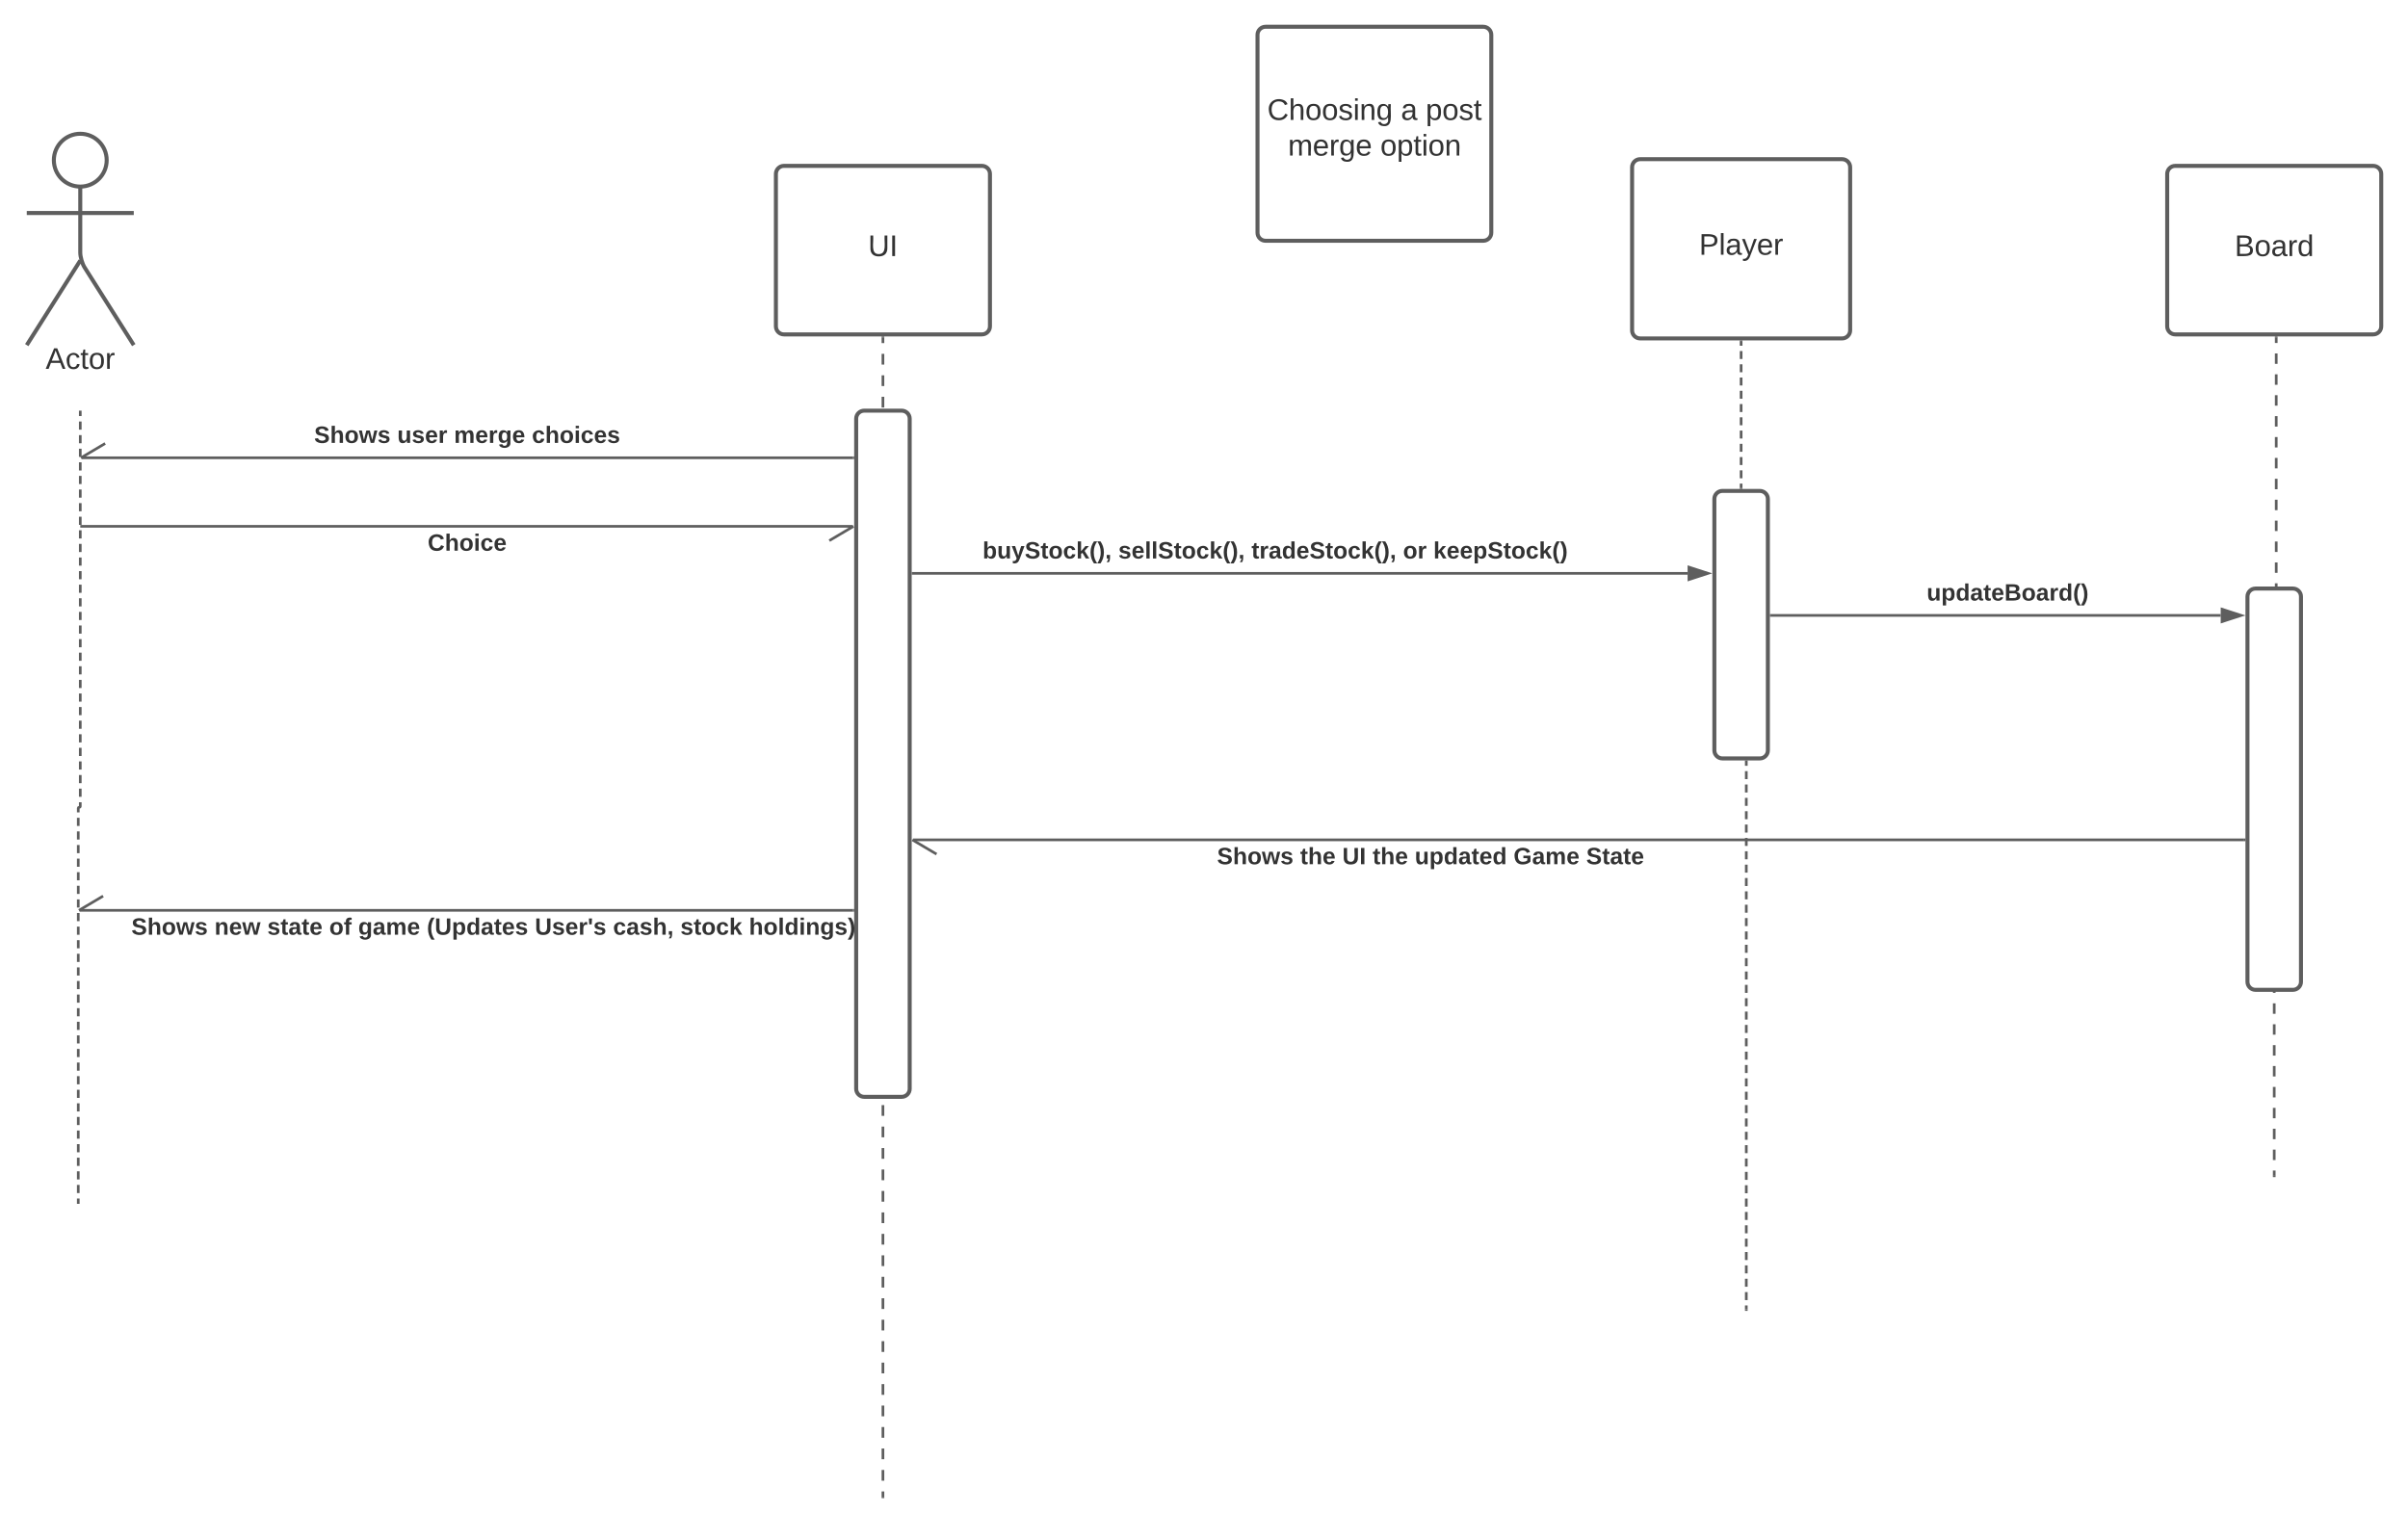 <svg xmlns="http://www.w3.org/2000/svg" xmlns:xlink="http://www.w3.org/1999/xlink" xmlns:lucid="lucid" width="1800" height="1131"><g transform="translate(-4040 -1400)" lucid:page-tab-id="fw9mUE7AIX-i"><path d="M3392 1296h3456v1360H3392z" fill="#fff"/><path d="M4119.75 1519.75c0 10.9-8.84 19.75-19.75 19.75-10.9 0-19.75-8.84-19.75-19.75 0-10.9 8.84-19.75 19.75-19.75 10.9 0 19.75 8.84 19.75 19.75z" stroke="#5e5e5e" stroke-width="3" fill="#fff"/><path d="M4100 1539.5v49.3c0 3.3 1.44 8.27 3.2 11.07L4140 1658m-40-63.2l-40 63.2m0-98.75h80" stroke="#5e5e5e" stroke-width="3" fill="none"/><path d="M4060 1506c0-3.3 2.7-6 6-6h68c3.3 0 6 2.7 6 6v168c0 3.3-2.7 6-6 6h-68c-3.3 0-6-2.7-6-6z" fill="none"/><use xlink:href="#a" transform="matrix(1,0,0,1,3980,1658) translate(94.105 17.778)"/><path d="M4620 1530c0-3.3 2.7-6 6-6h148c3.3 0 6 2.7 6 6v114c0 3.3-2.7 6-6 6h-148c-3.3 0-6-2.7-6-6z" stroke="#5e5e5e" stroke-width="3" fill="#fff"/><use xlink:href="#b" transform="matrix(1,0,0,1,4628,1532) translate(60.92 59.444)"/><path d="M4700 1652.5v4m0 8.03v8.03m0 8.02v8.02m0 8.03v8.02m0 8.02v8.03m0 8.02v8.02m0 8.03v8.02m0 8v8.04m0 8.02v8.02m0 8.03v8.03m0 8.02v8.02m0 8.03v8.02m0 8.02v8.03m0 8.02v8m0 8.04v8.02m0 8.02v8.03m0 8.03v8.02m0 8.03v8.02m0 8.02v8.02m0 8.03v8.02m0 8v8.04m0 8.02v8.02m0 8.03v8.03m0 8.02v8.03m0 8.02v8.02m0 8.03v8.02m0 8.02v8.02m0 8.02v8.02m0 8.02v8.03m0 8.03v8.02m0 8.03v8.02m0 8.02v8.03m0 8.02v8.02m0 8.02v8.02m0 8.02v8.03m0 8v8.03m0 8.03v8.02m0 8.02v8.02m0 8.03v8.02m0 8.02v8.02m0 8.02v8.02m0 8.03v8m0 8.03v8.03m0 8.02v8.02m0 8.03v8.02m0 8.02v8.02m0 8.02v8.02m0 8.02v8.03m0 8v8.03m0 8.03v8.02m0 8.02v8.03m0 8.02v8.02m0 8.03v8.02m0 8.02v8.03m0 8.02v4" stroke="#5e5e5e" stroke-width="2" fill="none"/><path d="M4701 1652.53h-2v-1.03h2" fill="#5e5e5e"/><path d="M4700 2518.97v1.03" stroke="#5e5e5e" stroke-width="2" fill="none"/><path d="M4680 1713c0-3.3 2.7-6 6-6h28c3.3 0 6 2.7 6 6v501c0 3.3-2.7 6-6 6h-28c-3.3 0-6-2.7-6-6z" stroke="#5e5e5e" stroke-width="3" fill="#fff"/><path d="M4100 1708v3.05m0 4.06v6.1m0 4.08v6.1m0 4.06v6.1m0 4.07v6.1m0 4.07v6.1m0 4.06v6.1m0 4.07v6.1m0 4.06v6.1m0 4.07v6.1m0 4.06v6.1m0 4.05v6.1m0 4.07v6.1m0 4.06v6.1m0 4.06v6.1m0 4.07v6.1m0 4.07v6.1m0 4.07v6.1m0 4.06v6.1m0 4.06v6.1m0 4.07v6.1m0 4.06v6.1m0 4.05v6.1m0 4.07v6.1m0 4.06v6.1m0 4.07v6.1m0 4.06v6.1m0 4.07v6.1m0 4.07v6.1m0 4.06v3.05l-.22.53-.53.22-.53.22-.22.53v3.05m0 4.06v6.1m0 4.07v6.1m0 4.06v6.1m0 4.06v6.1m0 4.06v6.1m0 4.06v6.1m0 4.07v6.1m0 4.06v6.1m0 4.07v6.1m0 4.07v6.1m0 4.06v6.1m0 4.07v6.1m0 4.06v6.1m0 4.06v6.1m0 4.06v6.1m0 4.06v6.1m0 4.07v6.08m0 4.07v6.1m0 4.06v6.1m0 4.08v6.1m0 4.06v6.1m0 4.06v6.1m0 4.07v6.1m0 4.06v6.1m0 4.07v6.1m0 4.06v6.1m0 4.06v6.1m0 4.07v6.1m0 4.05v3.05M4100 1708.03V1707M4098.5 2298.97v1.03" stroke="#5e5e5e" stroke-width="2" fill="none"/><path d="M5260 1525c0-3.3 2.7-6 6-6h151c3.3 0 6 2.7 6 6v122c0 3.3-2.7 6-6 6h-151c-3.3 0-6-2.7-6-6z" stroke="#5e5e5e" stroke-width="3" fill="#fff"/><use xlink:href="#c" transform="matrix(1,0,0,1,5268,1527) translate(42.08 63.444)"/><path d="M5321.5 1773c0-3.3 2.7-6 6-6h28c3.3 0 6 2.7 6 6v188c0 3.3-2.7 6-6 6h-28c-3.3 0-6-2.7-6-6z" stroke="#5e5e5e" stroke-width="3" fill="#fff"/><path d="M5341.5 1655.5v2.97m0 3.97v5.94m0 3.97v5.94m0 3.95v5.95m0 3.96v5.95m0 3.97v5.95m0 3.96v5.95m0 3.96v5.94m0 3.96v5.95m0 3.96v5.95m0 3.97v5.94m0 3.97v2.97" stroke="#5e5e5e" stroke-width="2" fill="none"/><path d="M5342.5 1655.53h-2v-1.03h2M5342.5 1765.5h-2v-1.03h2" fill="#5e5e5e"/><path d="M5345.37 1969.5v3m0 4v5.98m0 4v6m0 4v5.98m0 4v6m0 3.98v6m0 4v5.98m0 4v6m0 4v5.98m0 4v6m0 3.98v6m0 4v5.98m0 4v6m0 4v5.98m0 4v6m0 3.98v6m0 4v5.98m0 4v6m0 3.98v6m0 4v5.98m0 4v6m0 4v5.98m0 4v6m0 3.98v6m0 4v5.98m0 4v6m0 4v5.98m0 4v6m0 3.98v6m0 4v5.98m0 4v6m0 4v5.98m0 4v6m0 3.98v6m0 4v5.98m0 4v6m0 3.98v6m0 4v6m0 3.98v6m0 4v5.98m0 4v6m0 3.98v3" stroke="#5e5e5e" stroke-width="2" fill="none"/><path d="M5346.37 1969.53h-2v-1.03h2" fill="#5e5e5e"/><path d="M5345.37 2378.97v1.03M4677.5 2080.57h-577.95" stroke="#5e5e5e" stroke-width="2" fill="none"/><path d="M4678.5 2081.57h-1.03v-2h1.03" fill="#5e5e5e"/><path d="M4117.08 2069.88l-18.07 10.7" stroke="#5e5e5e" stroke-width="2" fill="none"/><use xlink:href="#d" transform="matrix(1,0,0,1,4138.22,2084.572) translate(0 14.222)"/><use xlink:href="#e" transform="matrix(1,0,0,1,4138.22,2084.572) translate(62.123 14.222)"/><use xlink:href="#f" transform="matrix(1,0,0,1,4138.22,2084.572) translate(101.58 14.222)"/><use xlink:href="#g" transform="matrix(1,0,0,1,4138.22,2084.572) translate(147.901 14.222)"/><use xlink:href="#h" transform="matrix(1,0,0,1,4138.22,2084.572) translate(169.531 14.222)"/><use xlink:href="#i" transform="matrix(1,0,0,1,4138.22,2084.572) translate(220.84 14.222)"/><use xlink:href="#j" transform="matrix(1,0,0,1,4138.22,2084.572) translate(301.58 14.222)"/><use xlink:href="#k" transform="matrix(1,0,0,1,4138.22,2084.572) translate(360.049 14.222)"/><use xlink:href="#l" transform="matrix(1,0,0,1,4138.22,2084.572) translate(410.37 14.222)"/><use xlink:href="#m" transform="matrix(1,0,0,1,4138.22,2084.572) translate(461.63 14.222)"/><path d="M4677.45 1793.48H4101M4659.92 1804.17l18.07-10.7M4101.03 1793.48H4100" stroke="#5e5e5e" stroke-width="2" fill="none"/><use xlink:href="#n" transform="matrix(1,0,0,1,4359.694,1797.476) translate(0 14.222)"/><path d="M4722.5 1828.64h579" stroke="#5e5e5e" stroke-width="2" fill="none"/><path d="M4722.53 1829.64h-1.03v-2h1.03" fill="#5e5e5e"/><path d="M5316.76 1828.64l-14.26 4.63V1824z" stroke="#5e5e5e" stroke-width="2" fill="#5e5e5e"/><use xlink:href="#o" transform="matrix(1,0,0,1,4774.506,1803.306) translate(0 14.222)"/><use xlink:href="#p" transform="matrix(1,0,0,1,4774.506,1803.306) translate(101.432 14.222)"/><use xlink:href="#q" transform="matrix(1,0,0,1,4774.506,1803.306) translate(200.988 14.222)"/><use xlink:href="#r" transform="matrix(1,0,0,1,4774.506,1803.306) translate(314.272 14.222)"/><use xlink:href="#s" transform="matrix(1,0,0,1,4774.506,1803.306) translate(336.938 14.222)"/><path d="M4980 1426c0-3.3 2.7-6 6-6h162.75c3.3 0 6 2.7 6 6v148c0 3.3-2.7 6-6 6H4986c-3.3 0-6-2.7-6-6z" stroke="#5e5e5e" stroke-width="3" fill="#fff"/><use xlink:href="#t" transform="matrix(1,0,0,1,4985,1425) translate(2.315 64.653)"/><use xlink:href="#u" transform="matrix(1,0,0,1,4985,1425) translate(102.191 64.653)"/><use xlink:href="#v" transform="matrix(1,0,0,1,4985,1425) translate(120.71 64.653)"/><use xlink:href="#w" transform="matrix(1,0,0,1,4985,1425) translate(17.778 91.319)"/><use xlink:href="#x" transform="matrix(1,0,0,1,4985,1425) translate(86.79 91.319)"/><path d="M4677.5 1742.24h-576.45" stroke="#5e5e5e" stroke-width="2" fill="none"/><path d="M4678.5 1743.24h-1.03v-2h1.03" fill="#5e5e5e"/><path d="M4118.6 1731.55l-18.1 10.7" stroke="#5e5e5e" stroke-width="2" fill="none"/><g><use xlink:href="#d" transform="matrix(1,0,0,1,4274.83,1716.906) translate(0 14.222)"/><use xlink:href="#y" transform="matrix(1,0,0,1,4274.83,1716.906) translate(62.123 14.222)"/><use xlink:href="#z" transform="matrix(1,0,0,1,4274.83,1716.906) translate(104.543 14.222)"/><use xlink:href="#A" transform="matrix(1,0,0,1,4274.83,1716.906) translate(162.765 14.222)"/></g><path d="M5717.5 2027.87h-994.95" stroke="#5e5e5e" stroke-width="2" fill="none"/><path d="M5718.5 2028.87h-1.03v-2h1.03" fill="#5e5e5e"/><path d="M4740.08 2038.56l-18.07-10.7" stroke="#5e5e5e" stroke-width="2" fill="none"/><g><use xlink:href="#d" transform="matrix(1,0,0,1,4949.759,2031.868) translate(0 14.222)"/><use xlink:href="#B" transform="matrix(1,0,0,1,4949.759,2031.868) translate(62.123 14.222)"/><use xlink:href="#C" transform="matrix(1,0,0,1,4949.759,2031.868) translate(93.63 14.222)"/><use xlink:href="#D" transform="matrix(1,0,0,1,4949.759,2031.868) translate(116.296 14.222)"/><use xlink:href="#E" transform="matrix(1,0,0,1,4949.759,2031.868) translate(147.802 14.222)"/><use xlink:href="#F" transform="matrix(1,0,0,1,4949.759,2031.868) translate(221.63 14.222)"/><use xlink:href="#G" transform="matrix(1,0,0,1,4949.759,2031.868) translate(275.951 14.222)"/></g><path d="M5660 1530c0-3.3 2.7-6 6-6h148c3.3 0 6 2.7 6 6v114c0 3.3-2.7 6-6 6h-148c-3.3 0-6-2.7-6-6z" stroke="#5e5e5e" stroke-width="3" fill="#fff"/><g><use xlink:href="#H" transform="matrix(1,0,0,1,5668,1532) translate(42.401 59.444)"/></g><path d="M5741.5 1652.5v3.9m0 7.82v7.8m0 7.82v7.82m0 7.8v7.82m0 7.8v7.83m0 7.82v7.8m0 7.82v7.82m0 7.8v7.82m0 7.8v7.83m0 7.82v7.8m0 7.82v7.82m0 7.8v7.82m0 7.8v7.83m0 7.82v7.8m0 7.82v7.82m0 7.8v7.82m0 7.8v7.83m0 7.82v7.8m0 7.82v7.82m0 7.8v7.82m0 7.8v3.92l-.22.53-.53.22-.53.22-.22.53v3.9m0 7.82v7.8m0 7.82v7.82m0 7.8v7.82m0 7.8v7.83m0 7.82v7.8m0 7.82v7.82m0 7.8v7.82m0 7.8v7.83m0 7.82v7.8m0 7.82v7.82m0 7.8v7.82m0 7.8v7.83m0 7.82v7.8m0 7.82v7.82m0 7.8v7.82m0 7.8v7.83m0 7.82v7.8m0 7.82v7.82m0 7.8v7.82m0 7.8v3.92" stroke="#5e5e5e" stroke-width="2" fill="none"/><path d="M5742.5 1652.53h-2v-1.03h2" fill="#5e5e5e"/><path d="M5740 2278.97v1.03" stroke="#5e5e5e" stroke-width="2" fill="none"/><path d="M5720 1846c0-3.3 2.7-6 6-6h28c3.3 0 6 2.7 6 6v288c0 3.3-2.7 6-6 6h-28c-3.3 0-6-2.7-6-6z" stroke="#5e5e5e" stroke-width="3" fill="#fff"/><path d="M5364 1860.08h336" stroke="#5e5e5e" stroke-width="2" fill="none"/><path d="M5364.03 1861.08H5363v-2h1.03" fill="#5e5e5e"/><path d="M5715.26 1860.08l-14.26 4.64v-9.27z" stroke="#5e5e5e" stroke-width="2" fill="#5e5e5e"/><g><use xlink:href="#I" transform="matrix(1,0,0,1,5480.231,1834.748) translate(0 14.222)"/></g><defs><path fill="#333" d="M205 0l-28-72H64L36 0H1l101-248h38L239 0h-34zm-38-99l-47-123c-12 45-31 82-46 123h93" id="J"/><path fill="#333" d="M96-169c-40 0-48 33-48 73s9 75 48 75c24 0 41-14 43-38l32 2c-6 37-31 61-74 61-59 0-76-41-82-99-10-93 101-131 147-64 4 7 5 14 7 22l-32 3c-4-21-16-35-41-35" id="K"/><path fill="#333" d="M59-47c-2 24 18 29 38 22v24C64 9 27 4 27-40v-127H5v-23h24l9-43h21v43h35v23H59v120" id="L"/><path fill="#333" d="M100-194c62-1 85 37 85 99 1 63-27 99-86 99S16-35 15-95c0-66 28-99 85-99zM99-20c44 1 53-31 53-75 0-43-8-75-51-75s-53 32-53 75 10 74 51 75" id="M"/><path fill="#333" d="M114-163C36-179 61-72 57 0H25l-1-190h30c1 12-1 29 2 39 6-27 23-49 58-41v29" id="N"/><g id="a"><use transform="matrix(0.062,0,0,0.062,0,0)" xlink:href="#J"/><use transform="matrix(0.062,0,0,0.062,14.815,0)" xlink:href="#K"/><use transform="matrix(0.062,0,0,0.062,25.926,0)" xlink:href="#L"/><use transform="matrix(0.062,0,0,0.062,32.099,0)" xlink:href="#M"/><use transform="matrix(0.062,0,0,0.062,44.444,0)" xlink:href="#N"/></g><path fill="#333" d="M232-93c-1 65-40 97-104 97C67 4 28-28 28-90v-158h33c8 89-33 224 67 224 102 0 64-133 71-224h33v155" id="O"/><path fill="#333" d="M33 0v-248h34V0H33" id="P"/><g id="b"><use transform="matrix(0.062,0,0,0.062,0,0)" xlink:href="#O"/><use transform="matrix(0.062,0,0,0.062,15.988,0)" xlink:href="#P"/></g><path fill="#333" d="M30-248c87 1 191-15 191 75 0 78-77 80-158 76V0H30v-248zm33 125c57 0 124 11 124-50 0-59-68-47-124-48v98" id="Q"/><path fill="#333" d="M24 0v-261h32V0H24" id="R"/><path fill="#333" d="M141-36C126-15 110 5 73 4 37 3 15-17 15-53c-1-64 63-63 125-63 3-35-9-54-41-54-24 1-41 7-42 31l-33-3c5-37 33-52 76-52 45 0 72 20 72 64v82c-1 20 7 32 28 27v20c-31 9-61-2-59-35zM48-53c0 20 12 33 32 33 41-3 63-29 60-74-43 2-92-5-92 41" id="S"/><path fill="#333" d="M179-190L93 31C79 59 56 82 12 73V49c39 6 53-20 64-50L1-190h34L92-34l54-156h33" id="T"/><path fill="#333" d="M100-194c63 0 86 42 84 106H49c0 40 14 67 53 68 26 1 43-12 49-29l28 8c-11 28-37 45-77 45C44 4 14-33 15-96c1-61 26-98 85-98zm52 81c6-60-76-77-97-28-3 7-6 17-6 28h103" id="U"/><g id="c"><use transform="matrix(0.062,0,0,0.062,0,0)" xlink:href="#Q"/><use transform="matrix(0.062,0,0,0.062,14.815,0)" xlink:href="#R"/><use transform="matrix(0.062,0,0,0.062,19.691,0)" xlink:href="#S"/><use transform="matrix(0.062,0,0,0.062,32.037,0)" xlink:href="#T"/><use transform="matrix(0.062,0,0,0.062,43.148,0)" xlink:href="#U"/><use transform="matrix(0.062,0,0,0.062,55.494,0)" xlink:href="#N"/></g><path fill="#333" d="M169-182c-1-43-94-46-97-3 18 66 151 10 154 114 3 95-165 93-204 36-6-8-10-19-12-30l50-8c3 46 112 56 116 5-17-69-150-10-154-114-4-87 153-88 188-35 5 8 8 18 10 28" id="V"/><path fill="#333" d="M114-157C55-157 80-60 75 0H25v-261h50l-1 109c12-26 28-41 61-42 86-1 58 113 63 194h-50c-7-57 23-157-34-157" id="W"/><path fill="#333" d="M110-194c64 0 96 36 96 99 0 64-35 99-97 99-61 0-95-36-95-99 0-62 34-99 96-99zm-1 164c35 0 45-28 45-65 0-40-10-65-43-65-34 0-45 26-45 65 0 36 10 65 43 65" id="X"/><path fill="#333" d="M231 0h-52l-39-155L100 0H48L-1-190h46L77-45c9-52 24-97 36-145h53l37 145 32-145h46" id="Y"/><path fill="#333" d="M137-138c1-29-70-34-71-4 15 46 118 7 119 86 1 83-164 76-172 9l43-7c4 19 20 25 44 25 33 8 57-30 24-41C81-84 22-81 20-136c-2-80 154-74 161-7" id="Z"/><g id="d"><use transform="matrix(0.049,0,0,0.049,0,0)" xlink:href="#V"/><use transform="matrix(0.049,0,0,0.049,11.852,0)" xlink:href="#W"/><use transform="matrix(0.049,0,0,0.049,22.667,0)" xlink:href="#X"/><use transform="matrix(0.049,0,0,0.049,33.481,0)" xlink:href="#Y"/><use transform="matrix(0.049,0,0,0.049,47.309,0)" xlink:href="#Z"/></g><path fill="#333" d="M135-194c87-1 58 113 63 194h-50c-7-57 23-157-34-157-59 0-34 97-39 157H25l-1-190h47c2 12-1 28 3 38 12-26 28-41 61-42" id="aa"/><path fill="#333" d="M185-48c-13 30-37 53-82 52C43 2 14-33 14-96s30-98 90-98c62 0 83 45 84 108H66c0 31 8 55 39 56 18 0 30-7 34-22zm-45-69c5-46-57-63-70-21-2 6-4 13-4 21h74" id="ab"/><g id="e"><use transform="matrix(0.049,0,0,0.049,0,0)" xlink:href="#aa"/><use transform="matrix(0.049,0,0,0.049,10.815,0)" xlink:href="#ab"/><use transform="matrix(0.049,0,0,0.049,20.691,0)" xlink:href="#Y"/></g><path fill="#333" d="M115-3C79 11 28 4 28-45v-112H4v-33h27l15-45h31v45h36v33H77v99c-1 23 16 31 38 25v30" id="ac"/><path fill="#333" d="M133-34C117-15 103 5 69 4 32 3 11-16 11-54c-1-60 55-63 116-61 1-26-3-47-28-47-18 1-26 9-28 27l-52-2c7-38 36-58 82-57s74 22 75 68l1 82c-1 14 12 18 25 15v27c-30 8-71 5-69-32zm-48 3c29 0 43-24 42-57-32 0-66-3-65 30 0 17 8 27 23 27" id="ad"/><g id="f"><use transform="matrix(0.049,0,0,0.049,0,0)" xlink:href="#Z"/><use transform="matrix(0.049,0,0,0.049,9.877,0)" xlink:href="#ac"/><use transform="matrix(0.049,0,0,0.049,15.753,0)" xlink:href="#ad"/><use transform="matrix(0.049,0,0,0.049,25.63,0)" xlink:href="#ac"/><use transform="matrix(0.049,0,0,0.049,31.506,0)" xlink:href="#ab"/></g><path fill="#333" d="M121-226c-27-7-43 5-38 36h38v33H83V0H34v-157H6v-33h28c-9-59 32-81 87-68v32" id="ae"/><g id="g"><use transform="matrix(0.049,0,0,0.049,0,0)" xlink:href="#X"/><use transform="matrix(0.049,0,0,0.049,10.815,0)" xlink:href="#ae"/></g><path fill="#333" d="M195-6C206 82 75 100 31 46c-4-6-6-13-8-21l49-6c3 16 16 24 34 25 40 0 42-37 40-79-11 22-30 35-61 35-53 0-70-43-70-97 0-56 18-96 73-97 30 0 46 14 59 34l2-30h47zm-90-29c32 0 41-27 41-63 0-35-9-62-40-62-32 0-39 29-40 63 0 36 9 62 39 62" id="af"/><path fill="#333" d="M220-157c-53 9-28 100-34 157h-49v-107c1-27-5-49-29-50C55-147 81-57 75 0H25l-1-190h47c2 12-1 28 3 38 10-53 101-56 108 0 13-22 24-43 59-42 82 1 51 116 57 194h-49v-107c-1-25-5-48-29-50" id="ag"/><g id="h"><use transform="matrix(0.049,0,0,0.049,0,0)" xlink:href="#af"/><use transform="matrix(0.049,0,0,0.049,10.815,0)" xlink:href="#ad"/><use transform="matrix(0.049,0,0,0.049,20.691,0)" xlink:href="#ag"/><use transform="matrix(0.049,0,0,0.049,36.494,0)" xlink:href="#ab"/></g><path fill="#333" d="M67-93c0 74 22 123 53 168H70C40 30 18-18 18-93s22-123 52-168h50c-32 44-53 94-53 168" id="ah"/><path fill="#333" d="M238-95c0 69-44 99-111 99C63 4 22-25 22-93v-155h51v151c-1 38 19 59 55 60 90 1 49-130 58-211h52v153" id="ai"/><path fill="#333" d="M135-194c53 0 70 44 70 98 0 56-19 98-73 100-31 1-45-17-59-34 3 33 2 69 2 105H25l-1-265h48c2 10 0 23 3 31 11-24 29-35 60-35zM114-30c33 0 39-31 40-66 0-38-9-64-40-64-56 0-55 130 0 130" id="aj"/><path fill="#333" d="M88-194c31-1 46 15 58 34l-1-101h50l1 261h-48c-2-10 0-23-3-31C134-8 116 4 84 4 32 4 16-41 15-95c0-56 19-97 73-99zm17 164c33 0 40-30 41-66 1-37-9-64-41-64s-38 30-39 65c0 43 13 65 39 65" id="ak"/><g id="i"><use transform="matrix(0.049,0,0,0.049,0,0)" xlink:href="#ah"/><use transform="matrix(0.049,0,0,0.049,5.877,0)" xlink:href="#ai"/><use transform="matrix(0.049,0,0,0.049,18.667,0)" xlink:href="#aj"/><use transform="matrix(0.049,0,0,0.049,29.481,0)" xlink:href="#ak"/><use transform="matrix(0.049,0,0,0.049,40.296,0)" xlink:href="#ad"/><use transform="matrix(0.049,0,0,0.049,50.173,0)" xlink:href="#ac"/><use transform="matrix(0.049,0,0,0.049,56.049,0)" xlink:href="#ab"/><use transform="matrix(0.049,0,0,0.049,65.926,0)" xlink:href="#Z"/></g><path fill="#333" d="M135-150c-39-12-60 13-60 57V0H25l-1-190h47c2 13-1 29 3 40 6-28 27-53 61-41v41" id="al"/><path fill="#333" d="M62-158H24l-5-90h48" id="am"/><g id="j"><use transform="matrix(0.049,0,0,0.049,0,0)" xlink:href="#ai"/><use transform="matrix(0.049,0,0,0.049,12.79,0)" xlink:href="#Z"/><use transform="matrix(0.049,0,0,0.049,22.667,0)" xlink:href="#ab"/><use transform="matrix(0.049,0,0,0.049,32.543,0)" xlink:href="#al"/><use transform="matrix(0.049,0,0,0.049,39.457,0)" xlink:href="#am"/><use transform="matrix(0.049,0,0,0.049,43.654,0)" xlink:href="#Z"/></g><path fill="#333" d="M190-63c-7 42-38 67-86 67-59 0-84-38-90-98-12-110 154-137 174-36l-49 2c-2-19-15-32-35-32-30 0-35 28-38 64-6 74 65 87 74 30" id="an"/><path fill="#333" d="M76-54c-1 42 2 86-19 110H24C36 42 46 24 48 0H25v-54h51" id="ao"/><g id="k"><use transform="matrix(0.049,0,0,0.049,0,0)" xlink:href="#an"/><use transform="matrix(0.049,0,0,0.049,9.877,0)" xlink:href="#ad"/><use transform="matrix(0.049,0,0,0.049,19.753,0)" xlink:href="#Z"/><use transform="matrix(0.049,0,0,0.049,29.63,0)" xlink:href="#W"/><use transform="matrix(0.049,0,0,0.049,40.444,0)" xlink:href="#ao"/></g><path fill="#333" d="M147 0L96-86 75-71V0H25v-261h50v150l67-79h53l-66 74L201 0h-54" id="ap"/><g id="l"><use transform="matrix(0.049,0,0,0.049,0,0)" xlink:href="#Z"/><use transform="matrix(0.049,0,0,0.049,9.877,0)" xlink:href="#ac"/><use transform="matrix(0.049,0,0,0.049,15.753,0)" xlink:href="#X"/><use transform="matrix(0.049,0,0,0.049,26.568,0)" xlink:href="#an"/><use transform="matrix(0.049,0,0,0.049,36.444,0)" xlink:href="#ap"/></g><path fill="#333" d="M25 0v-261h50V0H25" id="aq"/><path fill="#333" d="M25-224v-37h50v37H25zM25 0v-190h50V0H25" id="ar"/><path fill="#333" d="M102-93c0 74-22 123-52 168H0C30 29 54-18 53-93c0-74-22-123-53-168h50c30 45 52 94 52 168" id="as"/><g id="m"><use transform="matrix(0.049,0,0,0.049,0,0)" xlink:href="#W"/><use transform="matrix(0.049,0,0,0.049,10.815,0)" xlink:href="#X"/><use transform="matrix(0.049,0,0,0.049,21.63,0)" xlink:href="#aq"/><use transform="matrix(0.049,0,0,0.049,26.568,0)" xlink:href="#ak"/><use transform="matrix(0.049,0,0,0.049,37.383,0)" xlink:href="#ar"/><use transform="matrix(0.049,0,0,0.049,42.321,0)" xlink:href="#aa"/><use transform="matrix(0.049,0,0,0.049,53.136,0)" xlink:href="#af"/><use transform="matrix(0.049,0,0,0.049,63.951,0)" xlink:href="#Z"/><use transform="matrix(0.049,0,0,0.049,73.827,0)" xlink:href="#as"/></g><path fill="#333" d="M67-125c0 53 21 87 73 88 37 1 54-22 65-47l45 17C233-25 199 4 140 4 58 4 20-42 15-125 8-235 124-281 211-232c18 10 29 29 36 50l-46 12c-8-25-30-41-62-41-52 0-71 34-72 86" id="at"/><g id="n"><use transform="matrix(0.049,0,0,0.049,0,0)" xlink:href="#at"/><use transform="matrix(0.049,0,0,0.049,12.79,0)" xlink:href="#W"/><use transform="matrix(0.049,0,0,0.049,23.605,0)" xlink:href="#X"/><use transform="matrix(0.049,0,0,0.049,34.42,0)" xlink:href="#ar"/><use transform="matrix(0.049,0,0,0.049,39.358,0)" xlink:href="#an"/><use transform="matrix(0.049,0,0,0.049,49.235,0)" xlink:href="#ab"/></g><path fill="#333" d="M135-194c52 0 70 43 70 98 0 56-19 99-73 100-30 1-46-15-58-35L72 0H24l1-261h50v104c11-23 29-37 60-37zM114-30c31 0 40-27 40-66 0-37-7-63-39-63s-41 28-41 65c0 36 8 64 40 64" id="au"/><path fill="#333" d="M85 4C-2 5 27-109 22-190h50c7 57-23 150 33 157 60-5 35-97 40-157h50l1 190h-47c-2-12 1-28-3-38-12 25-28 42-61 42" id="av"/><path fill="#333" d="M123 10C108 53 80 86 19 72V37c35 8 53-11 59-39L3-190h52l48 148c12-52 28-100 44-148h51" id="aw"/><g id="o"><use transform="matrix(0.049,0,0,0.049,0,0)" xlink:href="#au"/><use transform="matrix(0.049,0,0,0.049,10.815,0)" xlink:href="#av"/><use transform="matrix(0.049,0,0,0.049,21.63,0)" xlink:href="#aw"/><use transform="matrix(0.049,0,0,0.049,31.506,0)" xlink:href="#V"/><use transform="matrix(0.049,0,0,0.049,43.358,0)" xlink:href="#ac"/><use transform="matrix(0.049,0,0,0.049,49.235,0)" xlink:href="#X"/><use transform="matrix(0.049,0,0,0.049,60.049,0)" xlink:href="#an"/><use transform="matrix(0.049,0,0,0.049,69.926,0)" xlink:href="#ap"/><use transform="matrix(0.049,0,0,0.049,79.802,0)" xlink:href="#ah"/><use transform="matrix(0.049,0,0,0.049,85.679,0)" xlink:href="#as"/><use transform="matrix(0.049,0,0,0.049,91.556,0)" xlink:href="#ao"/></g><g id="p"><use transform="matrix(0.049,0,0,0.049,0,0)" xlink:href="#Z"/><use transform="matrix(0.049,0,0,0.049,9.877,0)" xlink:href="#ab"/><use transform="matrix(0.049,0,0,0.049,19.753,0)" xlink:href="#aq"/><use transform="matrix(0.049,0,0,0.049,24.691,0)" xlink:href="#aq"/><use transform="matrix(0.049,0,0,0.049,29.63,0)" xlink:href="#V"/><use transform="matrix(0.049,0,0,0.049,41.481,0)" xlink:href="#ac"/><use transform="matrix(0.049,0,0,0.049,47.358,0)" xlink:href="#X"/><use transform="matrix(0.049,0,0,0.049,58.173,0)" xlink:href="#an"/><use transform="matrix(0.049,0,0,0.049,68.049,0)" xlink:href="#ap"/><use transform="matrix(0.049,0,0,0.049,77.926,0)" xlink:href="#ah"/><use transform="matrix(0.049,0,0,0.049,83.802,0)" xlink:href="#as"/><use transform="matrix(0.049,0,0,0.049,89.679,0)" xlink:href="#ao"/></g><g id="q"><use transform="matrix(0.049,0,0,0.049,0,0)" xlink:href="#ac"/><use transform="matrix(0.049,0,0,0.049,5.877,0)" xlink:href="#al"/><use transform="matrix(0.049,0,0,0.049,12.79,0)" xlink:href="#ad"/><use transform="matrix(0.049,0,0,0.049,22.667,0)" xlink:href="#ak"/><use transform="matrix(0.049,0,0,0.049,33.481,0)" xlink:href="#ab"/><use transform="matrix(0.049,0,0,0.049,43.358,0)" xlink:href="#V"/><use transform="matrix(0.049,0,0,0.049,55.21,0)" xlink:href="#ac"/><use transform="matrix(0.049,0,0,0.049,61.086,0)" xlink:href="#X"/><use transform="matrix(0.049,0,0,0.049,71.901,0)" xlink:href="#an"/><use transform="matrix(0.049,0,0,0.049,81.778,0)" xlink:href="#ap"/><use transform="matrix(0.049,0,0,0.049,91.654,0)" xlink:href="#ah"/><use transform="matrix(0.049,0,0,0.049,97.531,0)" xlink:href="#as"/><use transform="matrix(0.049,0,0,0.049,103.407,0)" xlink:href="#ao"/></g><g id="r"><use transform="matrix(0.049,0,0,0.049,0,0)" xlink:href="#X"/><use transform="matrix(0.049,0,0,0.049,10.815,0)" xlink:href="#al"/></g><g id="s"><use transform="matrix(0.049,0,0,0.049,0,0)" xlink:href="#ap"/><use transform="matrix(0.049,0,0,0.049,9.877,0)" xlink:href="#ab"/><use transform="matrix(0.049,0,0,0.049,19.753,0)" xlink:href="#ab"/><use transform="matrix(0.049,0,0,0.049,29.63,0)" xlink:href="#aj"/><use transform="matrix(0.049,0,0,0.049,40.444,0)" xlink:href="#V"/><use transform="matrix(0.049,0,0,0.049,52.296,0)" xlink:href="#ac"/><use transform="matrix(0.049,0,0,0.049,58.173,0)" xlink:href="#X"/><use transform="matrix(0.049,0,0,0.049,68.988,0)" xlink:href="#an"/><use transform="matrix(0.049,0,0,0.049,78.864,0)" xlink:href="#ap"/><use transform="matrix(0.049,0,0,0.049,88.741,0)" xlink:href="#ah"/><use transform="matrix(0.049,0,0,0.049,94.617,0)" xlink:href="#as"/></g><path fill="#333" d="M212-179c-10-28-35-45-73-45-59 0-87 40-87 99 0 60 29 101 89 101 43 0 62-24 78-52l27 14C228-24 195 4 139 4 59 4 22-46 18-125c-6-104 99-153 187-111 19 9 31 26 39 46" id="ax"/><path fill="#333" d="M106-169C34-169 62-67 57 0H25v-261h32l-1 103c12-21 28-36 61-36 89 0 53 116 60 194h-32v-121c2-32-8-49-39-48" id="ay"/><path fill="#333" d="M135-143c-3-34-86-38-87 0 15 53 115 12 119 90S17 21 10-45l28-5c4 36 97 45 98 0-10-56-113-15-118-90-4-57 82-63 122-42 12 7 21 19 24 35" id="az"/><path fill="#333" d="M24-231v-30h32v30H24zM24 0v-190h32V0H24" id="aA"/><path fill="#333" d="M117-194c89-4 53 116 60 194h-32v-121c0-31-8-49-39-48C34-167 62-67 57 0H25l-1-190h30c1 10-1 24 2 32 11-22 29-35 61-36" id="aB"/><path fill="#333" d="M177-190C167-65 218 103 67 71c-23-6-38-20-44-43l32-5c15 47 100 32 89-28v-30C133-14 115 1 83 1 29 1 15-40 15-95c0-56 16-97 71-98 29-1 48 16 59 35 1-10 0-23 2-32h30zM94-22c36 0 50-32 50-73 0-42-14-75-50-75-39 0-46 34-46 75s6 73 46 73" id="aC"/><g id="t"><use transform="matrix(0.062,0,0,0.062,0,0)" xlink:href="#ax"/><use transform="matrix(0.062,0,0,0.062,15.988,0)" xlink:href="#ay"/><use transform="matrix(0.062,0,0,0.062,28.333,0)" xlink:href="#M"/><use transform="matrix(0.062,0,0,0.062,40.679,0)" xlink:href="#M"/><use transform="matrix(0.062,0,0,0.062,53.025,0)" xlink:href="#az"/><use transform="matrix(0.062,0,0,0.062,64.136,0)" xlink:href="#aA"/><use transform="matrix(0.062,0,0,0.062,69.012,0)" xlink:href="#aB"/><use transform="matrix(0.062,0,0,0.062,81.358,0)" xlink:href="#aC"/></g><use transform="matrix(0.062,0,0,0.062,0,0)" xlink:href="#S" id="u"/><path fill="#333" d="M115-194c55 1 70 41 70 98S169 2 115 4C84 4 66-9 55-30l1 105H24l-1-265h31l2 30c10-21 28-34 59-34zm-8 174c40 0 45-34 45-75s-6-73-45-74c-42 0-51 32-51 76 0 43 10 73 51 73" id="aD"/><g id="v"><use transform="matrix(0.062,0,0,0.062,0,0)" xlink:href="#aD"/><use transform="matrix(0.062,0,0,0.062,12.346,0)" xlink:href="#M"/><use transform="matrix(0.062,0,0,0.062,24.691,0)" xlink:href="#az"/><use transform="matrix(0.062,0,0,0.062,35.802,0)" xlink:href="#L"/></g><path fill="#333" d="M210-169c-67 3-38 105-44 169h-31v-121c0-29-5-50-35-48C34-165 62-65 56 0H25l-1-190h30c1 10-1 24 2 32 10-44 99-50 107 0 11-21 27-35 58-36 85-2 47 119 55 194h-31v-121c0-29-5-49-35-48" id="aE"/><g id="w"><use transform="matrix(0.062,0,0,0.062,0,0)" xlink:href="#aE"/><use transform="matrix(0.062,0,0,0.062,18.457,0)" xlink:href="#U"/><use transform="matrix(0.062,0,0,0.062,30.802,0)" xlink:href="#N"/><use transform="matrix(0.062,0,0,0.062,38.148,0)" xlink:href="#aC"/><use transform="matrix(0.062,0,0,0.062,50.494,0)" xlink:href="#U"/></g><g id="x"><use transform="matrix(0.062,0,0,0.062,0,0)" xlink:href="#M"/><use transform="matrix(0.062,0,0,0.062,12.346,0)" xlink:href="#aD"/><use transform="matrix(0.062,0,0,0.062,24.691,0)" xlink:href="#L"/><use transform="matrix(0.062,0,0,0.062,30.864,0)" xlink:href="#aA"/><use transform="matrix(0.062,0,0,0.062,35.741,0)" xlink:href="#M"/><use transform="matrix(0.062,0,0,0.062,48.086,0)" xlink:href="#aB"/></g><g id="y"><use transform="matrix(0.049,0,0,0.049,0,0)" xlink:href="#av"/><use transform="matrix(0.049,0,0,0.049,10.815,0)" xlink:href="#Z"/><use transform="matrix(0.049,0,0,0.049,20.691,0)" xlink:href="#ab"/><use transform="matrix(0.049,0,0,0.049,30.568,0)" xlink:href="#al"/></g><g id="z"><use transform="matrix(0.049,0,0,0.049,0,0)" xlink:href="#ag"/><use transform="matrix(0.049,0,0,0.049,15.802,0)" xlink:href="#ab"/><use transform="matrix(0.049,0,0,0.049,25.679,0)" xlink:href="#al"/><use transform="matrix(0.049,0,0,0.049,32.593,0)" xlink:href="#af"/><use transform="matrix(0.049,0,0,0.049,43.407,0)" xlink:href="#ab"/></g><g id="A"><use transform="matrix(0.049,0,0,0.049,0,0)" xlink:href="#an"/><use transform="matrix(0.049,0,0,0.049,9.877,0)" xlink:href="#W"/><use transform="matrix(0.049,0,0,0.049,20.691,0)" xlink:href="#X"/><use transform="matrix(0.049,0,0,0.049,31.506,0)" xlink:href="#ar"/><use transform="matrix(0.049,0,0,0.049,36.444,0)" xlink:href="#an"/><use transform="matrix(0.049,0,0,0.049,46.321,0)" xlink:href="#ab"/><use transform="matrix(0.049,0,0,0.049,56.198,0)" xlink:href="#Z"/></g><g id="B"><use transform="matrix(0.049,0,0,0.049,0,0)" xlink:href="#ac"/><use transform="matrix(0.049,0,0,0.049,5.877,0)" xlink:href="#W"/><use transform="matrix(0.049,0,0,0.049,16.691,0)" xlink:href="#ab"/></g><path fill="#333" d="M24 0v-248h52V0H24" id="aF"/><g id="C"><use transform="matrix(0.049,0,0,0.049,0,0)" xlink:href="#ai"/><use transform="matrix(0.049,0,0,0.049,12.79,0)" xlink:href="#aF"/></g><g id="D"><use transform="matrix(0.049,0,0,0.049,0,0)" xlink:href="#ac"/><use transform="matrix(0.049,0,0,0.049,5.877,0)" xlink:href="#W"/><use transform="matrix(0.049,0,0,0.049,16.691,0)" xlink:href="#ab"/></g><g id="E"><use transform="matrix(0.049,0,0,0.049,0,0)" xlink:href="#av"/><use transform="matrix(0.049,0,0,0.049,10.815,0)" xlink:href="#aj"/><use transform="matrix(0.049,0,0,0.049,21.63,0)" xlink:href="#ak"/><use transform="matrix(0.049,0,0,0.049,32.444,0)" xlink:href="#ad"/><use transform="matrix(0.049,0,0,0.049,42.321,0)" xlink:href="#ac"/><use transform="matrix(0.049,0,0,0.049,48.198,0)" xlink:href="#ab"/><use transform="matrix(0.049,0,0,0.049,58.074,0)" xlink:href="#ak"/></g><path fill="#333" d="M67-125c0 54 23 88 75 88 28 0 53-7 68-21v-34h-60v-39h108v91C232-14 192 4 140 4 58 4 20-42 15-125 8-236 126-280 215-234c19 10 29 26 37 47l-47 15c-11-23-29-39-63-39-53 1-75 33-75 86" id="aG"/><g id="F"><use transform="matrix(0.049,0,0,0.049,0,0)" xlink:href="#aG"/><use transform="matrix(0.049,0,0,0.049,13.827,0)" xlink:href="#ad"/><use transform="matrix(0.049,0,0,0.049,23.704,0)" xlink:href="#ag"/><use transform="matrix(0.049,0,0,0.049,39.506,0)" xlink:href="#ab"/></g><g id="G"><use transform="matrix(0.049,0,0,0.049,0,0)" xlink:href="#V"/><use transform="matrix(0.049,0,0,0.049,11.852,0)" xlink:href="#ac"/><use transform="matrix(0.049,0,0,0.049,17.728,0)" xlink:href="#ad"/><use transform="matrix(0.049,0,0,0.049,27.605,0)" xlink:href="#ac"/><use transform="matrix(0.049,0,0,0.049,33.481,0)" xlink:href="#ab"/></g><path fill="#333" d="M160-131c35 5 61 23 61 61C221 17 115-2 30 0v-248c76 3 177-17 177 60 0 33-19 50-47 57zm-97-11c50-1 110 9 110-42 0-47-63-36-110-37v79zm0 115c55-2 124 14 124-45 0-56-70-42-124-44v89" id="aH"/><path fill="#333" d="M85-194c31 0 48 13 60 33l-1-100h32l1 261h-30c-2-10 0-23-3-31C134-8 116 4 85 4 32 4 16-35 15-94c0-66 23-100 70-100zm9 24c-40 0-46 34-46 75 0 40 6 74 45 74 42 0 51-32 51-76 0-42-9-74-50-73" id="aI"/><g id="H"><use transform="matrix(0.062,0,0,0.062,0,0)" xlink:href="#aH"/><use transform="matrix(0.062,0,0,0.062,14.815,0)" xlink:href="#M"/><use transform="matrix(0.062,0,0,0.062,27.16,0)" xlink:href="#S"/><use transform="matrix(0.062,0,0,0.062,39.506,0)" xlink:href="#N"/><use transform="matrix(0.062,0,0,0.062,46.852,0)" xlink:href="#aI"/></g><path fill="#333" d="M182-130c37 4 62 22 62 59C244 23 116-4 24 0v-248c84 5 203-23 205 63 0 31-19 50-47 55zM76-148c40-3 101 13 101-30 0-44-60-28-101-31v61zm0 110c48-3 116 14 116-37 0-48-69-32-116-35v72" id="aJ"/><g id="I"><use transform="matrix(0.049,0,0,0.049,0,0)" xlink:href="#av"/><use transform="matrix(0.049,0,0,0.049,10.815,0)" xlink:href="#aj"/><use transform="matrix(0.049,0,0,0.049,21.63,0)" xlink:href="#ak"/><use transform="matrix(0.049,0,0,0.049,32.444,0)" xlink:href="#ad"/><use transform="matrix(0.049,0,0,0.049,42.321,0)" xlink:href="#ac"/><use transform="matrix(0.049,0,0,0.049,48.198,0)" xlink:href="#ab"/><use transform="matrix(0.049,0,0,0.049,58.074,0)" xlink:href="#aJ"/><use transform="matrix(0.049,0,0,0.049,70.864,0)" xlink:href="#X"/><use transform="matrix(0.049,0,0,0.049,81.679,0)" xlink:href="#ad"/><use transform="matrix(0.049,0,0,0.049,91.556,0)" xlink:href="#al"/><use transform="matrix(0.049,0,0,0.049,98.469,0)" xlink:href="#ak"/><use transform="matrix(0.049,0,0,0.049,109.284,0)" xlink:href="#ah"/><use transform="matrix(0.049,0,0,0.049,115.16,0)" xlink:href="#as"/></g></defs></g></svg>
